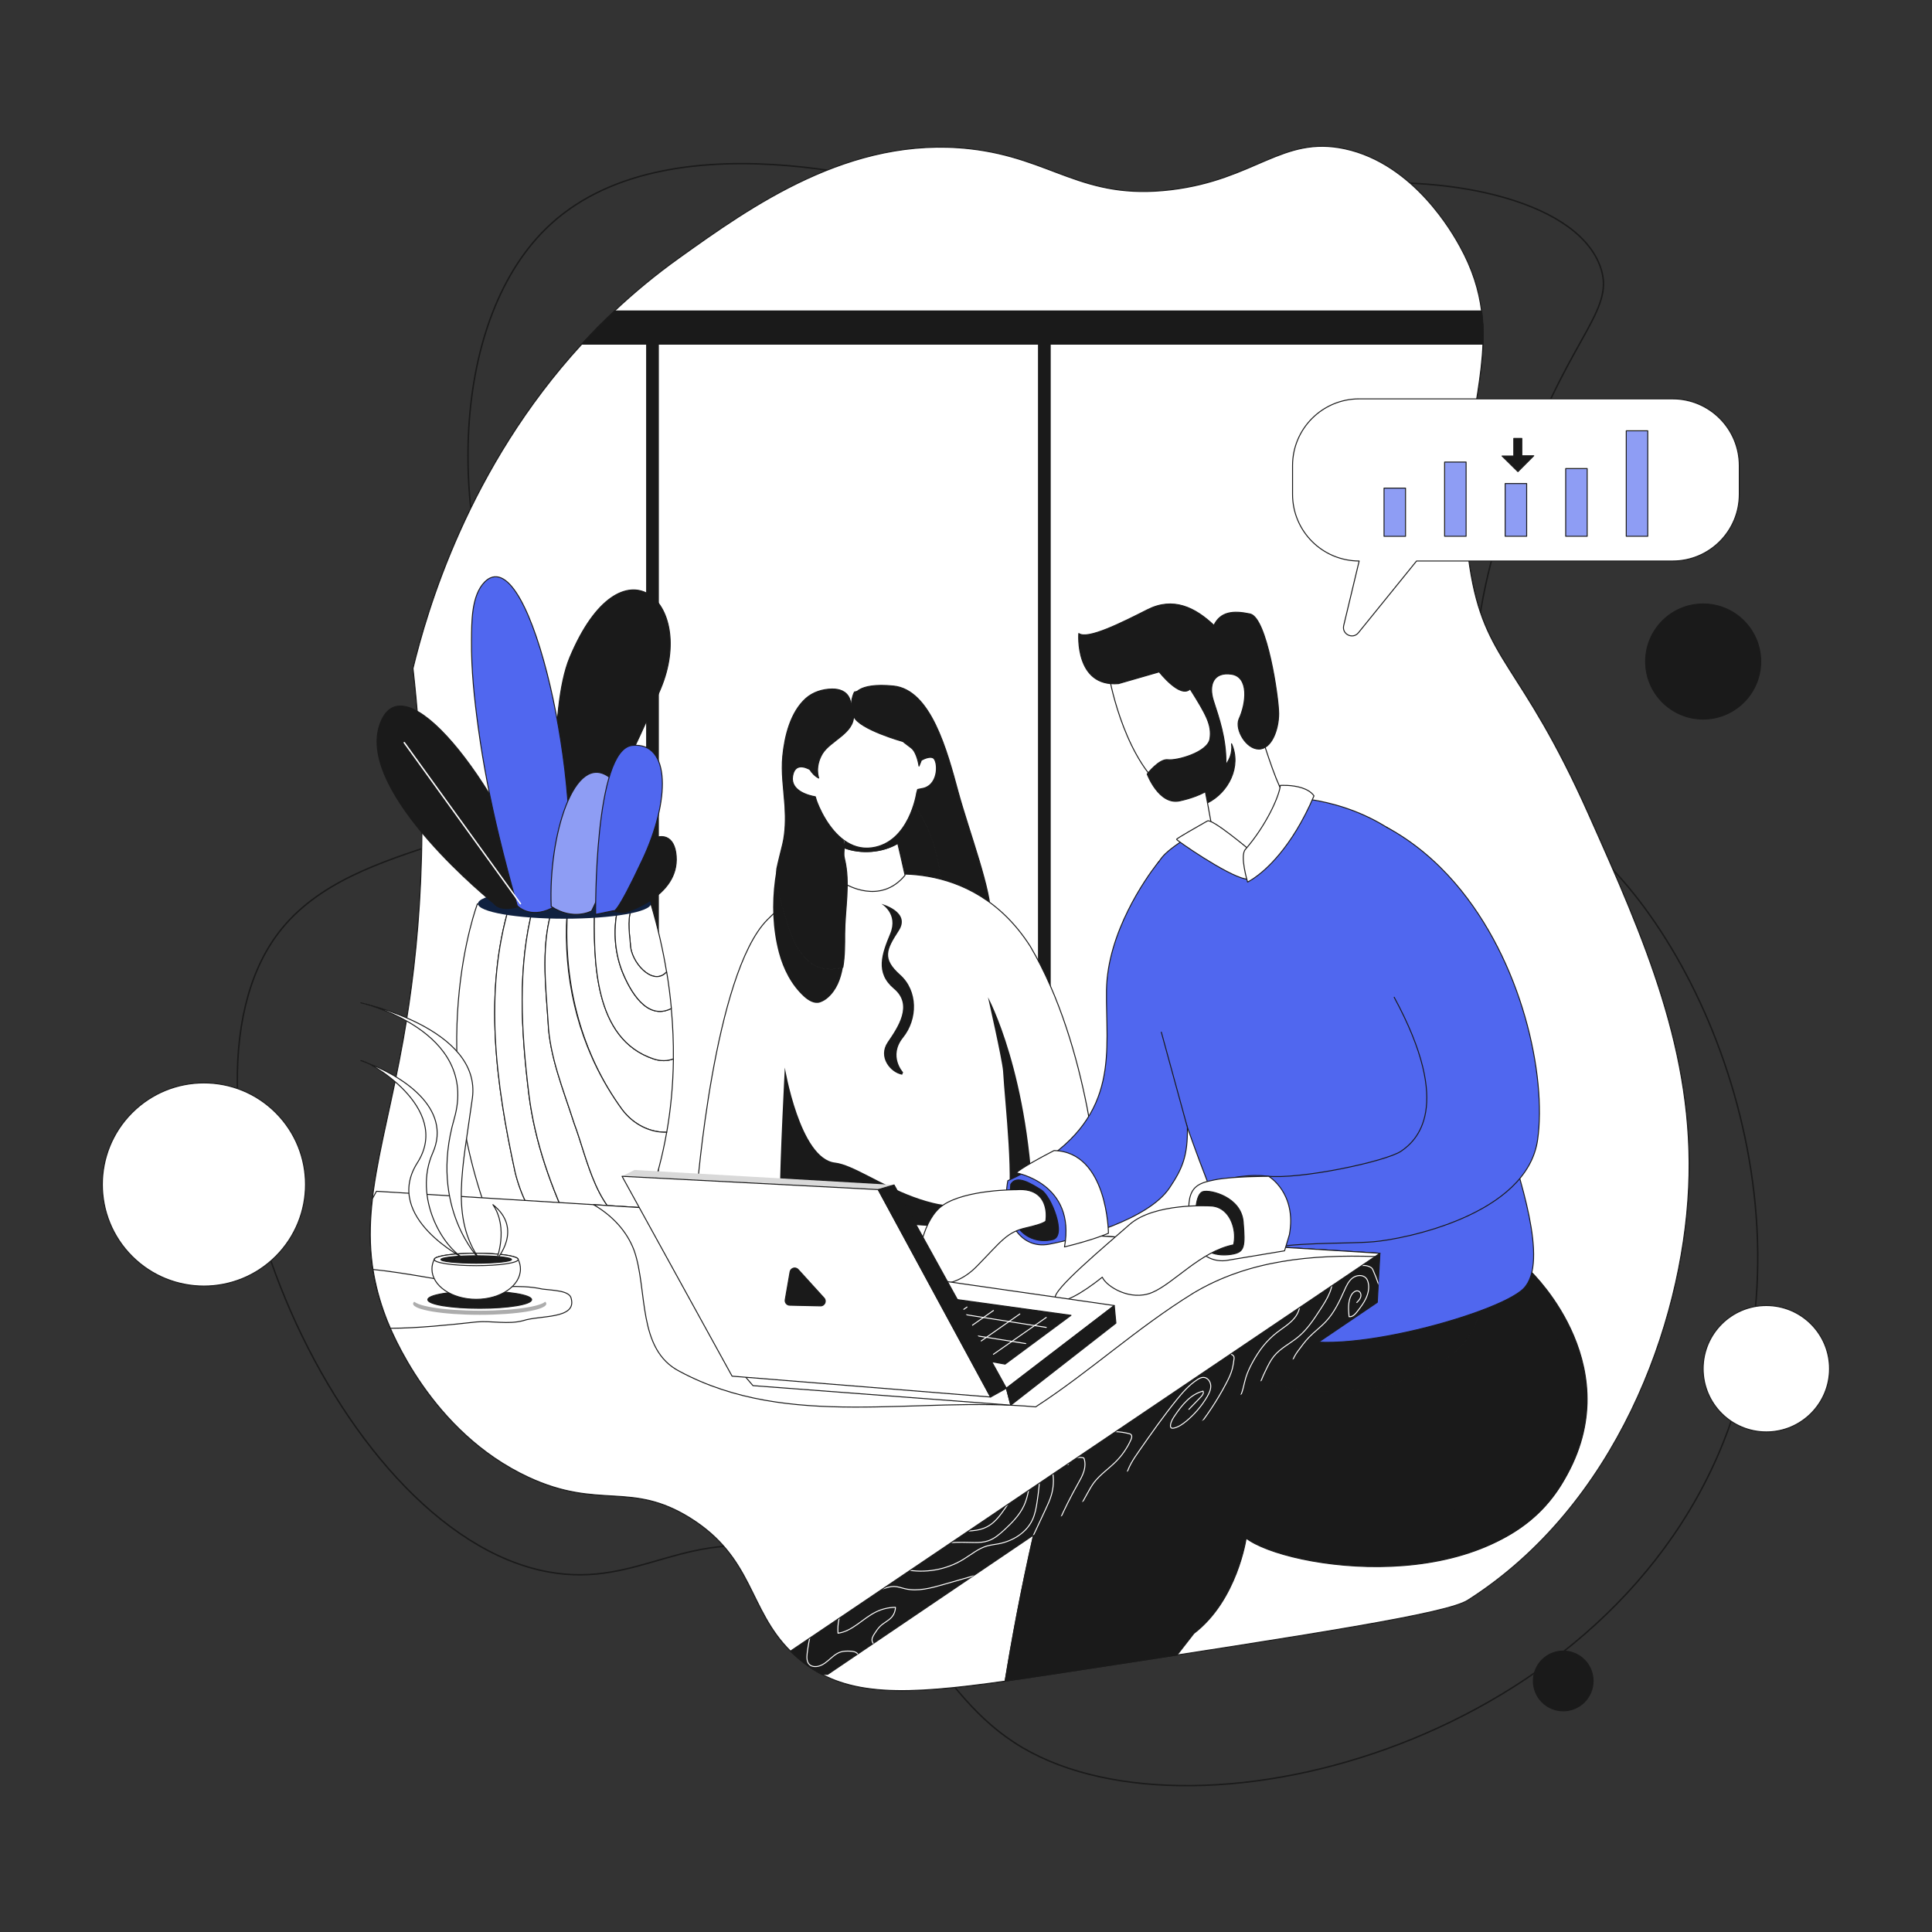 <?xml version="1.0" encoding="utf-8"?>
<!-- Generator: Adobe Illustrator 22.0.0, SVG Export Plug-In . SVG Version: 6.00 Build 0)  -->
<svg version="1.1" id="Layer_1" xmlns="http://www.w3.org/2000/svg" xmlns:xlink="http://www.w3.org/1999/xlink" x="0px" y="0px"
	 viewBox="0 0 4000 4000" style="enable-background:new 0 0 4000 4000;" xml:space="preserve">
<rect x="0" y="0" width="4000" height="4000" fill="#333333" stroke="none"/>
<style type="text/css">
	.st0{fill:#FFFFFF;stroke:#1A1A1A;stroke-width:2;stroke-linecap:round;stroke-linejoin:round;stroke-miterlimit:10;}
	.st1{fill:none;stroke:#1A1A1A;stroke-width:3;stroke-linecap:round;stroke-linejoin:round;stroke-miterlimit:10;}
	.st2{fill:#1A1A1A;stroke:#1A1A1A;stroke-width:2;stroke-linecap:round;stroke-linejoin:round;stroke-miterlimit:10;}
	.st3{fill:#1A1A1A;}
	.st4{fill:#102140;}
	.st5{fill:#5067EF;stroke:#1A1A1A;stroke-width:2;stroke-linecap:round;stroke-linejoin:round;stroke-miterlimit:10;}
	.st6{fill:#8E9DF4;stroke:#1A1A1A;stroke-width:2;stroke-linecap:round;stroke-linejoin:round;stroke-miterlimit:10;}
	.st7{fill:#14B7DD;stroke:#1A1A1A;stroke-width:2;stroke-linecap:round;stroke-linejoin:round;stroke-miterlimit:10;}
	.st8{clip-path:url(#SVGID_1_);}
	.st9{fill:none;stroke:#FFFFFF;stroke-width:2;stroke-linecap:round;stroke-linejoin:round;stroke-miterlimit:10;}
	.st10{fill:#EB485C;}
	.st11{fill:#D9D9D9;}
	.st12{fill:#ADADAD;}
	.st13{fill:#FFFFFF;}
	.st14{fill:none;stroke:#FFFFFF;stroke-width:3;stroke-linecap:round;stroke-linejoin:round;stroke-miterlimit:10;}
</style>
<g>
	<path class="st0" d="M3043.1,1173.6c-30.9-199.2,22.7-331.6,27.3-461c0.5-14.2,0.5-28.3-0.4-42.5H1245.4
		c-14.1,14-27.7,28.2-40.8,42.5c-235.4,256.7-320.5,552.1-349.4,671.3c37.2,328.6,11.9,587.7-20.2,768.4
		c-43.9,247.3-107.6,387.4-36.4,574.3c5.2,13.6,25.9,65.9,66.6,127.4h2541.6c54.9-133.7,83.5-272.2,89.2-394.3
		c13.1-279.6-91.7-515.1-206.2-772.4C3147.2,1366.8,3074,1372.8,3043.1,1173.6z"/>
	<path class="st1" d="M576.2,1931.9c-256.7,338.6,109.3,1238.9,558.1,1322.4c194,36.1,291.1-101.3,515.6-36.4
		c251.8,72.8,275,287.5,467.1,400.4c368.1,216.4,1228.4-16.5,1462-661.2c185.9-513-94.6-1094.8-351.8-1249.6
		c-22.3-13.4-64.6-35.8-103.1-84.9c-151.4-193.1-15.1-544.9,36.4-679.4C3258.8,686,3347,638.5,3312,548.8
		c-54.7-140.4-334.9-189.4-539.9-163.8c-227.6,28.4-286,139.3-497.4,127.4c-134.2-7.5-174.7-55.8-315.4-103.1
		c-38.9-13.1-560.1-181.8-818.9,54.6c-212.2,193.7-214.1,628.6-78.9,897.8c48.4,96.4,97.9,138.7,84.9,212.3
		C1112.8,1765.3,736.7,1720.1,576.2,1931.9z"/>
	<path class="st0" d="M3496,2459.7c-13.3,284.5-150.6,658-457,853.3c-43.7,27.8-308.8,68.8-837.1,149.6
		c-284.3,43.5-428.7,63.5-537.9-20.2c-118.1-90.6-91.4-209.5-234.6-299.3c-123.9-77.6-188.4-16.4-335.7-84.9
		c-201.2-93.6-284-302.2-295.2-331.6c-71.1-186.9-7.5-326.9,36.4-574.3c32.1-180.7,57.4-439.8,20.2-768.4
		c28.9-119.2,113.9-414.6,349.4-671.3c21.3-23.3,43.9-46.3,67.8-68.8c40.4-38,84.6-74.7,132.8-109.2
		c150.3-107.5,355.1-254.1,602.6-226.5c171.2,19.1,231.9,107,416.5,84.9c174.7-20.9,230.7-112.7,359.9-84.9
		c144,30.9,224.8,177.2,238.6,202.2c25.9,46.9,39.2,90.6,44.7,133.5c3,23.1,3.7,45.9,2.8,68.8c-4.7,129.4-58.2,261.9-27.3,461
		c30.9,199.2,104.1,193.2,246.7,513.6C3404.3,1944.6,3509.1,2180.1,3496,2459.7z"/>
	<path class="st2" d="M3070.4,712.6H1204.6c21.3-23.3,43.9-46.3,67.8-68.8h1795.2C3070.6,666.9,3071.3,689.7,3070.4,712.6z"/>
	<rect x="1338.8" y="712.6" class="st2" width="24.3" height="1810.3"/>
	<rect x="2150.1" y="712.6" class="st2" width="24.3" height="1810.3"/>
	<g>
		<path class="st3" d="M1814.9,1609l47.3,229.8c0,0,23,13.8,92.1,34C1945.8,1762.4,1919,1650,1814.9,1609z"/>
		<path class="st2" d="M1983.5,1638.7c-22.7-83.8-56.4-210.8-133.8-218.4c-77.3-7.6-81.1,20.2-81.1,20.2l36.9,123.3l9.3,45.2
			c104.1,41,130.9,153.4,139.4,263.8c25.5,7.5,57.2,15.8,96.5,24.7C2053.8,1846,2006.3,1722.5,1983.5,1638.7z"/>
		<path class="st0" d="M1443,2466.4c0,0,35-450.2,145.6-562.1c110.5-111.9,215.7-89,215.7-89s204.9-49.9,328.9,144.2
			c124,210.3,141.5,506.9,141.5,506.9l-121.3,40.4L1443,2466.4z"/>
		<path class="st3" d="M1869.8,2220.1c0,0-30.9-33.4,0-71.8c30.9-38.4,31.2-97-6.1-130.3c-37.3-33.4-28.4-51.6-2.8-91.1
			c25.6-39.4-36.1-55.6-36.1-55.6s35.4,20.2,18.2,61.7s-32,80.9,7.8,114.2c39.8,33.4,8.1,79.5-13,110.5c-21.1,31,6.2,63.4,30,67.4"
			/>
		<path class="st0" d="M1747.8,1755.3c-2.1,30.1-3.6,70.6,2.7,75c0,0,71.8,44.5,123.3-18.2c-6.5-29.5-11.5-50.8-15.1-66
			C1826.6,1765.2,1782.5,1768.3,1747.8,1755.3z"/>
		<path class="st2" d="M1750.5,1722.6c0,0-1.4,14.4-2.7,32.6c34.7,13,78.8,10,110.9-9.2c-6.5-26.9-9-34.6-9-34.6L1750.5,1722.6z"/>
		<path class="st3" d="M1615.5,2497.4c-0.6-3.9-0.7-11.3-0.8-21.2c-0.1-69.8,10.2-265.9,10.2-265.9s31.1,188.4,103.8,196.7
			c72.8,8.2,225.1,163.9,404.4,50.4c-103.8,119.6-103.8,119.6-103.8,119.6S1626.3,2572.9,1615.5,2497.4z"/>
		<path class="st3" d="M2139.9,2521.7c-6.7-296.6-94.4-457-94.4-457s28.9,126.6,31.2,152.3c3.8,68.7,24.3,235.2,6.9,297.4
			C2066.1,2576.6,2139.9,2521.7,2139.9,2521.7z"/>
		<path class="st2" d="M1748.6,1778.5c-5.5-22.6,2.8-15.1-2.6-37.7c-0.5-2.1-33.7-37.1-35.8-42.8c-12.9-20.8-19.2-39.1-19.2-39.1
			s-6.4-18.5-10.7-44.3c-1.6-9.3-2.8-19.5-3.4-30.2c16.7-23.9,50.7-58.3,65.7-81.2c10.3-15.8,24.4-37,16.4-56.5
			c-6.3-15.5-20.9-20.4-36.4-20.2c-19.4,0.2-39.3,6.4-54,19.4c-32,28.6-44,78.3-48,119.4c-3.3,34.1,2,67.8,4.4,101.8
			c0.1,1.1,0.1,2.1,0.2,3.2c1.5,25.3,1.1,52.6-4.7,77.3c-4.1,17.4-8.8,34.3-12.3,51.6c-1.2,22.8,0.7,45.5,8.3,67
			c14.2,45.4,22.7,96.4,62.4,127.6c15.6,12.5,44.2,16.4,66.2,8.8c4-23.3,3.8-47.9,3.8-69.2C1749.2,1881.2,1760.8,1829,1748.6,1778.5
			z"/>
		<path class="st3" d="M1679,1993.9c-39.7-31.2-48.2-82.3-62.4-127.6c-7.6-21.5-9.5-44.2-8.3-67c-1.5,7.3-2.8,14.7-3.8,22.2
			c-6.6,50.1-4.9,101.9,8.1,150.9c9.1,34.2,25.8,67.1,52,91c9.3,8.4,21.9,16,33.6,11.8c6-2.1,11.5-5.5,16.3-9.8
			c17.9-15.9,26.5-38.6,30.6-62.6C1723.2,2010.2,1694.7,2006.4,1679,1993.9z"/>
	</g>
	<g>
		<path class="st2" d="M1367.7,1425.9c-75.8,180.4-161.8,330.3-161.8,330.3l-51.7-24.2c0,0-19.9-261.7,25.4-370.4
			C1286.8,1104.9,1443.5,1245.5,1367.7,1425.9z"/>
		<path class="st0" d="M1054.5,1875.7c-64.9-1-66-4.5-66-4.5s-117.6,309.1,36.4,681.4h106.2c-31.5-35.1-52.6-77.9-64.3-124.8
			C1026.4,2242.3,1001.4,2054.3,1054.5,1875.7z"/>
		<path class="st0" d="M1104.3,1876c-19.8,0.1-36.2,0-49.8-0.3c-53.1,178.5-28.1,366.6,12.2,552.1c11.7,46.9,32.9,89.7,64.3,124.8
			h54.9c-44.4-92.4-78.5-187.3-90.9-286.5C1079.2,2136.4,1070.8,2001.7,1104.3,1876z"/>
		<path class="st0" d="M1188.7,2325.7c-22.7-70.9-51.1-139-53.9-209.9c-5.3-78.9-15.4-162.8,10.4-240.2c-15,0.2-28.6,0.3-40.9,0.3
			c-33.5,125.8-25.1,260.5-9.2,390.2c12.4,99.2,46.5,194.1,90.9,286.5h127.1c0,0,2.4-4.2,6.5-12.4
			C1236.8,2521.9,1216,2397.7,1188.7,2325.7z"/>
		<path class="st0" d="M1394.2,2192.3c-0.6,56.5-6,107.4-13.8,151.8c-32.1,0.9-61.2-13.5-82-34.7c-3.7-3.8-7.2-7.9-10.4-12.1
			c-5-6.8-9.8-13.8-14.4-20.7c-79.3-119.9-108.3-261.4-98.1-400c0.1-0.5,0.1-0.9,0.1-1.4c16.9-0.3,35.3-0.7,55.4-1.1
			c-2.6,115.8-1.5,277,122.2,318.3C1368.1,2197.4,1382,2196.8,1394.2,2192.3z"/>
		<path class="st0" d="M1380.3,2344.2c-17.7,101.4-47.7,169.7-60.8,196.1c-82.7-18.4-103.5-142.6-130.8-214.6
			c-22.7-70.9-51.1-139-53.9-209.9c-5.3-78.9-15.4-162.8,10.4-240.2c9.4-0.1,19.3-0.2,29.9-0.4h0.6c0,0.5-0.1,0.9-0.1,1.4
			c-1,12.6-2.7,27.9-2.9,40.1c-2.8,126.2,28.5,250.9,101,359.9c4.7,7,9.4,13.9,14.4,20.7c3.2,4.2,6.6,8.3,10.4,12.1
			C1319.1,2330.7,1348.3,2345,1380.3,2344.2z"/>
		<path class="st0" d="M1288,2010.9c-16.3-42-19.2-91.7-7.1-138c-17.7,0.5-34.3,0.9-49.9,1.2c-2.6,115.8-1.5,277,122.2,318.3
			c14.9,5,28.8,4.4,40.9-0.1c0.4-32.9-0.9-67.8-4.3-104.4C1339.2,2113.8,1304.4,2051.8,1288,2010.9z"/>
		<path class="st0" d="M1305,1954.1c0,36.9,45.4,87.9,73.7,59.6c0.5-0.4,0.9-0.9,1.4-1.4c-7.4-44.9-18-92.1-32.6-141.4
			c-12.6,0.4-24.7,0.8-36.4,1.1C1297.7,1898.1,1302.5,1926.1,1305,1954.1z"/>
		<path class="st0" d="M1378.8,2013.7c-28.4,28.4-73.7-22.7-73.7-59.6c-2.5-28-7.3-56.1,6.1-82.1c-10.4,0.3-20.5,0.6-30.2,0.8
			c-12.1,46.3-9.3,96,7.1,138c16.4,41,51.2,103,101.9,77.1c-2.2-24.4-5.4-49.7-9.7-75.6C1379.7,2012.8,1379.2,2013.3,1378.8,2013.7z
			"/>
		<ellipse class="st4" cx="1168.6" cy="1871" rx="179" ry="31.1"/>
		<path class="st2" d="M1023.2,1871c0,0-284.4-227.8-237.3-369.4c47.2-141.5,246.7,121.3,330.3,353.8
			C1069.1,1888.1,1033.1,1884.9,1023.2,1871z"/>
		<path class="st5" d="M1032.7,1729.7c-17.5-72.9-32-146.2-42.3-221.7c-8.3-60.7-14.9-122.1-14.2-183.4
			c0.4-36.1-0.5-91.9,27.4-119.8c3.4-3.4,7.1-6.3,11.5-8.3c95.7-43.1,200.9,490.6,151,667.9c-47.5,39.2-82.7,23.5-95.2,10.7
			C1057.2,1826.5,1044.3,1778.2,1032.7,1729.7z"/>
		<path class="st6" d="M1224.8,1886.1c0,0,111.2-219.7,37.7-276.3c-73.5-56.6-127.4,121.3-121.3,266.9
			C1187,1907,1224.8,1886.1,1224.8,1886.1z"/>
		<path class="st2" d="M1292.8,1889.4c0,0,113.9-31.7,107.2-117.3c-6.7-85.6-110.5-27.6-138.2,112.6
			C1277.3,1888.8,1292.8,1889.4,1292.8,1889.4z"/>
		<path class="st5" d="M1309.4,1543.3c79.9-7.1,77.6,115.3,21.2,235.6c-56.4,120.3-60,106.5-60,106.5l-37.4,7.8
			C1233.2,1893.1,1229.5,1550.3,1309.4,1543.3z"/>
	</g>
	<g>
		<g>
			<path class="st0" d="M1965.3,2942.4l-301.4,499.9c0,0,0.1,0.1,0.1,0.1c92.5,71,210.3,67.4,416.9,38.2
				c25.4-155.1,79.5-441,161.6-653.7C2091.4,2889.7,1965.3,2942.4,1965.3,2942.4z"/>
			<path class="st2" d="M2637.8,2864.7c70.9,25.5,147.5,17,224.1,5.7c39.7-5.7,70.9-28.4,110.6-45.4
				c79.8-36.1,108.2-121.2,97.9-204.5c-116.2,0-308.9,0-319.5,0c-9,0-285.9,114.2-508.4,206.5c-10.8,27.9-21,57-30.8,87
				c36.3-35.1,80.6-58.7,133.9-60.6C2439.2,2853.3,2549.8,2830.6,2637.8,2864.7z"/>
			<path class="st2" d="M3271.6,2815.5c-28.3-115.3-114.2-195.1-114.2-195.1s-36.2,0-86.9,0c10.3,83.3-18.1,168.5-97.9,204.5
				c-39.7,17-70.9,39.7-110.6,45.4c-76.6,11.3-153.2,19.9-224.1-5.7c-87.9-34-198.6-11.3-292.2-11.3c-53.3,1.9-97.6,25.5-133.9,60.6
				c-64.9,198.4-108.7,431.9-130.8,566.7c37.3-5.3,77.5-11.4,121-18c85.1-13,163.4-25,235-36.1l34.9-44.8
				c89.9-68.8,108.2-197.2,108.2-197.2s89,45.5,253.9,48.5C3280.9,3254.3,3299.9,2930.8,3271.6,2815.5z"/>
			<path class="st2" d="M2580,3184.6c29.7-59.3,36.8-78.9,21.3-146.6c0,0,347.7,200.2,552,21.2c204.2-179,0-412.5,0-412.5l18.1-11.8
				c0,0,211.1,201.7,60.1,439.9S2662.9,3248.3,2580,3184.6z"/>
		</g>
		<path class="st7" d="M2446.6,2299.9c-14-41.3-26.4-80.5-36.3-115.3"/>
		<path class="st5" d="M3022.9,1901.6c-22.9-60.7-55.3-106.7-91.2-141.4c-109.8-106.4-251.9-108-251.9-108
			c-52.4-6.4-214.3,66.1-266.2,114.6c-5.1,4.7-9.7,10.3-13.9,16.6c0,0-0.1,0.1-0.1,0.1c-38.7,58.2-40.4,180.9-7.6,330.5
			c4.4,20.2,10.6,44.2,18.3,70.7l36.3,115.3c3.8,11.4,7.8,22.9,11.9,34.5c7.8,22.3,16,45,24.5,67.7c12.3,33,25.2,66.1,38.2,98.1
			c148.4,4.1,299.5,11.1,434.3-78c70.9-48.2,102.1-119.1,116.3-198.6c6.1-31.2,11.5-61.7,16.6-92
			C3077.5,2071.1,3058.7,1996.8,3022.9,1901.6z"/>
		<path class="st5" d="M3117.9,2342.4c-14.9-53.4-12.3-114.4-29.6-210.7c-5,30.2-10.5,60.8-16.6,92
			c-14.2,79.4-45.4,150.3-116.3,198.6c-134.8,89.1-285.9,82.1-434.3,78c50,122.5,102.7,229.4,137.8,258.8
			c74.8,62.7,440.8-36.4,495.4-91C3208.9,2613.3,3142.2,2429.3,3117.9,2342.4z"/>
		<g>
			<path class="st2" d="M2857,2594.8l-1220.5,823.6c8.2,8.2,17.3,16.2,27.5,24c12.2,9.4,24.8,17.4,38,24.3h11.5l1138.1-770.4
				L2857,2594.8z"/>
			<g>
				<defs>
					<path id="SVGID_3_" d="M2857,2594.8l-1220.5,823.6c8.2,8.2,17.3,16.2,27.5,24c12.2,9.4,24.8,17.4,38,24.3h11.5l1138.1-770.4
						L2857,2594.8z"/>
				</defs>
				<clipPath id="SVGID_1_">
					<use xlink:href="#SVGID_3_"  style="overflow:visible;"/>
				</clipPath>
				<g class="st8">
					<path class="st9" d="M2211.1,3032.4c5.7-11.7,20.6-17.9,32.9-13.8c3.5,9,2.7,19.1-0.2,28.3s-7.8,17.5-12.5,25.9
						c-14.1,25.1-27.1,50.9-38.8,77.3"/>
					<path class="st9" d="M2238.8,3114.5c4.2-7.7,8.5-15.3,12.7-23c4.2-7.5,8.3-15.1,13.5-22c12.7-16.8,30.7-28.7,45.6-43.7
						c12.9-13,23.4-28.3,30.9-45.1c1.6-3.5,2.8-8.1,0-10.7c-1.1-1.1-2.7-1.5-4.3-1.9c-36.2-9.2-76.1-3-107.8,16.9"/>
					<path class="st9" d="M2330.7,3060.5c3.2-21.1,15.8-39.4,28-56.9c24.8-35.6,49.7-71.1,77-104.9c12.7-15.7,26.1-31.2,43.1-42.2
						c4-2.6,8.4-5,13.2-4.8c8.3,0.4,14.4,8.9,14.7,17.2c0.4,8.3-3.5,16.1-7.7,23.3c-11.3,19.1-26,36.2-43.1,50.3
						c-7.6,6.2-15.9,12-25.5,14.2c-1.9,0.4-4,0.6-5.5-0.5c-1.6-1.3-1.8-3.7-1.5-5.7c0.9-7.5,5.1-14.2,9.4-20.4
						c14.7-21.6,32.6-43.7,57.9-49.9c2.2,4-1.2,8.7-4.4,12c-8.3,8.6-16.6,17.1-24.9,25.7"/>
					<path class="st9" d="M2473.4,2963c24.7-30.4,46.5-63.3,64.8-98c5.4-10.2,10.6-20.7,13.4-31.9c1.6-6.4,2.5-12.9,3.3-19.4
						c0.2-1.5,0.4-3.1-0.1-4.6c-0.9-2.8-3.8-4.5-6.5-5.5c-11.9-4.5-25.8-3.5-36.9,2.8"/>
					<path class="st9" d="M2544.7,2918.4c8.1-6.8,16-14.2,21.2-23.4c7.5-13.1,9.1-28.6,13.5-43c3.4-11,8.4-21.4,13.9-31.5
						c6.6-12,13.9-23.7,22.5-34.3c8.3-10.3,17.9-19.6,28.3-27.7c12.3-9.5,26-17.5,35.9-29.5c9.9-11.9,15.2-29.5,7.7-43.1"/>
					<path class="st9" d="M2605.7,2880.8c1.3-15.5,8.2-30,15-44c4.9-10.2,9.9-20.5,17.1-29.3c13.6-16.6,33.9-26.1,50.4-39.9
						c18.6-15.5,32.1-36.2,45.3-56.5c7.4-11.4,14.8-22.9,19.8-35.5s7.3-26.7,4-39.9"/>
					<path class="st9" d="M2676.7,2832.9c-5-12.4,3.3-25.8,11.2-36.6c7-9.5,14-19,22.1-27.5c11.1-11.5,24.2-21,35.1-32.7
						c17.1-18.3,28-41.3,38.2-64.2c4.2-9.5,8.6-19.4,16.8-25.8c8.2-6.4,21.4-7.6,28.2,0.2c2.4,2.7,3.7,6.2,4.5,9.7
						c2.4,10.6,0,21.7-4.5,31.6c-4.5,9.8-11.1,18.5-17.7,27.1c-4.4,5.8-10.2,12.2-17.5,11.4c-1.4-15.2-2.6-31.5,4.7-44.8
						c3.1-5.6,9.7-10.9,15.4-7.9c4.1,2.1,5.3,7.7,3.9,12.1c-1.4,4.4-4.7,7.9-8,11.2"/>
					<path class="st9" d="M2820,2620.1c5.3-0.5,10.7,0.3,15.6,2.5c1.9,0.9,3.8,2,5.1,3.6c1,1.2,1.6,2.6,2.2,4
						c4.1,9.2,7.8,18.7,11,28.2c1.6,4.8,3.1,9.7,6.2,13.8"/>
					<path class="st9" d="M1689.5,3346.7c-9.2,24.8-15.4,50.7-18.4,76.9c-0.9,8-1.1,17.2,4.8,22.7c2.7,2.5,6.4,3.8,10.1,4.1
						c10.5,1,20.3-5.3,28.4-12.2c8.1-6.8,15.8-14.7,25.9-17.9c6.2-2,12.8-2,19.3-1.8c6,0.2,12.7,1.1,16.2,5.9c2,2.6,2.6,6,3.1,9.3
						c1,5.7,2,11.3,2.9,17c1,5.7,1.4,12.9-3.6,15.9"/>
					<path class="st9" d="M1746.7,3326c-9.1,16.8-13.2,36.3-11.7,55.4c30-4.1,51.3-30.7,78.5-44c12.5-6.2,26.4-9.5,40.4-9.6
						c0,7.1-2.6,14.2-7.2,19.7c-6.6,7.9-16.6,12-24,19.1c-4.7,4.4-8.3,9.9-11.8,15.3c-3.1,4.7-6.3,10-5.3,15.5
						c1.1,5.9,6.9,10,12.8,10.9c5.9,0.9,11.9-0.9,17.5-3c9.5-3.6,18.6-8.3,27-14"/>
					<path class="st9" d="M1809.6,3293.5c14.1-0.4,27.2-9.1,41.3-8.9c7.9,0.1,15.5,3,23.2,4.8c26.4,6,53.7-1.5,79.7-9
						c28.3-8.1,56.6-16.2,84.9-24.4c16.2-4.6,34.6-11.3,40.1-27.2"/>
					<path class="st9" d="M2170,3039.7c4.7-2.3,8.7,4.3,9.6,9.5c2.5,15.4,1.5,31.4-2.9,46.3c-3,10.2-7.5,19.9-12,29.5
						c-10.9,23.3-21.8,46.6-32.7,69.9c-7.9,17-16,34.1-27.1,49.1"/>
					<path class="st9" d="M1874.3,3249.6c40.8,8.3,84.7,0.6,120.2-21.1c16.1-9.8,30.9-22.5,48.9-27.7c7.8-2.2,15.9-3,23.9-4.5
						c29.1-5.5,57.3-22.5,70-49.2c5.7-12,8.1-25.2,10-38.3c1.6-10.4,2.9-20.9,4-31.4c0.7-7,0.8-15.3-5-19.4"/>
					<path class="st9" d="M2132.6,3069.3c-2.9,16.6-5.8,33.4-12.9,48.6c-9.1,19.2-24.3,34.7-39.9,49.1c-10.3,9.5-21.2,19-34.5,23.3
						c-9.1,3-18.7,3.4-28.3,3.3c-31.2-0.2-65.7-4.1-90.5,14.8"/>
					<path class="st9" d="M1975.5,3168.8c24.4,1.7,50.6,2.9,71.5-9.7c14.2-8.5,24.2-22.5,33.8-36c7.8-11,15.9-23.3,14.2-36.6
						c-1.6-12.4-11.3-22-20.4-30.5"/>
				</g>
			</g>
			<path class="st0" d="M779.4,2466.4c0,0-2.9,5.4-8.2,15.1c-9.6,81.9-5.6,158.5,27.4,245.2c11.2,29.4,94,238,295.2,331.6
				c147.3,68.5,211.8,7.3,335.7,84.9c130.8,82,119.8,188.4,207.1,275.2L2857,2594.8L779.4,2466.4z"/>
			<path class="st0" d="M1083.4,2734.2c34-11.3,110.6-2.8,99.3-45.4c-2.8-17-36.9-17-59.6-19.9c-51.1-11.3-96.4,0-147.5-8.5
				c-68.9-11.2-136-25.1-203.3-32.1c5,31.8,13.4,64.2,26.3,98.2c1.6,4.3,4.8,12.5,9.7,23.6c59.5-0.4,119.1-6.8,178.6-13.2
				C1018.1,2734.2,1052.2,2742.7,1083.4,2734.2z"/>
			<path class="st0" d="M1313.1,2589.5c28.4,82.3,5.7,204.2,93.6,249.6c226.9,122,490.7,51.1,737.5,73.7
				c113.5-73.7,207.1-161.7,326.2-235.4c114.8-68.9,246.4-80.1,376.6-75.9l10-6.7l-1628.1-100.6
				C1267.2,2516.4,1297.9,2548.5,1313.1,2589.5z"/>
			<path class="st10" d="M2406.5,2220.1c-1.9-8-3.6-13.9-4.7-21.2c0.1,0.7,0.3,1.4,0.5,2.1
				C2403.8,2207.3,2405.2,2213.7,2406.5,2220.1z"/>
			<path class="st10" d="M2415.3,2272.5c-1.3-9-2.8-18.8-4.4-29.6C2412.7,2252.8,2414.2,2262.7,2415.3,2272.5z"/>
			<path class="st5" d="M2399.6,1783.4c-0.4,0.5-2.2,2.7-5.2,6.6c-21.5,28-101.8,140.3-103.5,260.2c-1.8,125,29.3,255-141.6,360.9
				c1.9,1.3,3.8,2.6,5.7,4c-1.9-1.4-3.8-2.7-5.7-4c-18.4,11.5-39.2,22.6-62.7,33.4c-14.2,74.8,22.2,143.6,85.9,131.4
				c63.7-12.1,205.2-51.6,248.7-116.3c27.4-40.8,37.9-66.7,37.2-125.3l-54-197.3 M2175.4,2432.8c-0.1-0.1-0.2-0.2-0.3-0.3
				C2175.2,2432.6,2175.3,2432.7,2175.4,2432.8z M2160.4,2419.2C2160.4,2419.2,2160.4,2419.2,2160.4,2419.2
				C2160.4,2419.2,2160.4,2419.2,2160.4,2419.2C2160.4,2419.2,2160.4,2419.2,2160.4,2419.2z M2170.7,2428.3
				c-0.3-0.3-0.5-0.5-0.8-0.8C2170.1,2427.8,2170.4,2428,2170.7,2428.3z M2165.7,2423.7c-0.3-0.3-0.6-0.5-0.9-0.8
				C2165.1,2423.2,2165.4,2423.4,2165.7,2423.7z M2204.4,2462.7c0.2,0.2,0.4,0.4,0.6,0.6C2204.8,2463.1,2204.6,2462.9,2204.4,2462.7
				z M2209.5,2467.6c0.5,0.5,1,0.9,1.5,1.4C2210.5,2468.5,2210,2468.1,2209.5,2467.6z M2214.8,2472.4c0.6,0.6,1.3,1.1,1.9,1.7
				C2216.1,2473.5,2215.4,2472.9,2214.8,2472.4z M2220.3,2477c0.7,0.6,1.4,1.1,2.1,1.7C2221.7,2478.1,2221,2477.5,2220.3,2477z
				 M2226.1,2481.3c0.7,0.5,1.5,1.1,2.2,1.6C2227.5,2482.4,2226.8,2481.9,2226.1,2481.3z M2232.4,2485.5c0.7,0.4,1.3,0.8,2,1.2
				C2233.7,2486.4,2233,2486,2232.4,2485.5z"/>
			<path class="st2" d="M2092.7,2452.2c0,0-5.6,48.8,9.4,79.5s47.9,42.1,77.5,34.7c29.7-7.4-3.4-90.3-23.9-102.8
				S2104.5,2431,2092.7,2452.2z"/>
			<path class="st0" d="M2104.1,2428.3c0,0,124.1,21.9,99.8,153.3c61.3-14.8,91-28.3,91-28.3s-1.3-168.5-112.6-171.2
				C2109.6,2419.9,2104.1,2428.3,2104.1,2428.3z"/>
			<path class="st0" d="M2164.6,2501.9c-4-19.4-17.8-42.1-60.6-38.7c0,0-104-0.8-152,32.2c-40.6,27.9-53.2,106-51.3,138
				c0.4,5.8,1.2,10.1,2.4,12.3c8.1,14.2,67.3,29,118.9-23.6c51.6-52.6,61.9-70.8,102.3-80c40.4-9.2,40.9-14.3,40.9-14.3
				S2167.5,2515.7,2164.6,2501.9z"/>
		</g>
		<path class="st2" d="M2549.8,1540c5,39.9-29.4,62.2-57.1,84.4c2,10.5,4.7,24.1,7.3,38C2543.8,1640.6,2570.6,1586.7,2549.8,1540z"
			/>
		<path class="st0" d="M2665.6,1651.6c-21.1,0.9-92.3-254.6-97.1-287.9c-3.4-23.5-210.3-13.5-242.6-1.3c-32.4,12.1-30,35.7-30,35.7
			s26.3,157.7,109.2,232.5c42.5,30.3,83.9-25.2,83.9-25.2s1.5,7.6,3.7,18.9c27.7-22.1,62.1-44.5,57.1-84.4
			c20.8,46.7-6,100.5-49.8,122.4c5.3,28.3,10.6,57.6,10.6,63.2c0,11.5,62.7,48.5,72.1,47.9
			C2592.2,1772.8,2688.3,1650.6,2665.6,1651.6z"/>
		<path class="st0" d="M2587.6,1760.1c0,0-79.4-67.1-88-60.2c0,0-1.4,0.8-3.6,2c-13.4,7.6-60.1,34.1-60.1,35.9
			c0,1.8,102.9,73.6,141.6,81.7c4.2,0.9,7.6,1,10.1,0.2C2602.3,1777.7,2587.6,1760.1,2587.6,1760.1z"/>
		<path class="st0" d="M2695.8,1631.3c-21-6.9-45-5.2-45-5.2c-2,22.2-29.3,82.9-72.3,132.4c-12.1,13.1,4.5,67.7,4.5,67.7
			s4.4-2.1,11.9-7.1c23.8-16,79.1-62.5,125.6-171.4C2714.9,1639.7,2705.7,1634.6,2695.8,1631.3z"/>
		<path class="st2" d="M2233.5,1311.6c0,0-8.8,111.2,82.2,103.8c84.3-24.3,84.3-24.3,84.3-24.3s43.8,56,64,35.4
			c33.7,53.6,45.2,74.5,41.1,102.8c-4,28.3-68.8,46.1-86.9,43.6c-18.2-2.5-43.1,29.7-43.1,29.7s24.3,64.9,67.4,55.5
			c43.1-9.4,95.7-31.7,95.7-80.9s-14.2-90.3-25.6-125.4c-11.5-35,0.7-61.3,37.1-55.9c36.4,5.4,31,59.3,15.5,93
			c-8.8,21.6,14.8,62,41.1,62c26.3,0,41.1-40.4,41.1-73.5c0-33-24.3-198.8-59.3-206.3c-35-7.4-61.3-4.7-74.8,23.6
			c-39.1-37.1-84.3-59.3-137.5-32.4C2322.4,1289.3,2251.7,1325,2233.5,1311.6z"/>
		<path class="st5" d="M2886.5,2064.7c124.1,229,45,297.7,14.5,318.6c-30.8,21.2-210.8,59.7-279.6,51.6
			c-68.7-8.1-144.6,27.3-144.6,27.3s-11.1,45.5-0.5,99.1c1.3,6.4,3.1,11.9,5.5,16.7c17.3,35,62.9,27.6,123.4,11.1
			c68.8-18.7,176.9-13.1,238.6-18.2c61.7-5.1,317.6-54.7,339.7-211.3c18.6-131.8-31.4-369.2-170.8-531
			c-39.9-46.3-87.2-86.5-142.2-116.1"/>
		<path class="st0" d="M2626.6,2435.4c0,0,58.5,34.4,43,120.6c-10.1,33.7-10.1,33.7-10.1,33.7l-117.3,19.5c0,0-64,15.5-77.5-68.8
			s13.5-90,49.9-97.6C2551,2435.4,2626.6,2435.4,2626.6,2435.4z"/>
		<path class="st2" d="M2490.7,2467.1c15.4-4.4,78.9,11.1,83.2,62.7c4.4,51.6,2,61.7-20.2,66.4s-67,4.4-74.5-38.8
			C2471.8,2514.3,2475.3,2471.5,2490.7,2467.1z"/>
		<path class="st0" d="M2555.8,2555.8c-1.7-28.3-18.4-59.5-51.9-59.1c0,0-113.9-6.7-165.1,38.4c-51.2,45.2-162.4,137.5-153.7,153
			c0.7,1.3,1.7,2.3,2.9,3.1c12.8,8.6,50.9-12.4,94.2-46.9c8.1,18.9,58,50.6,103.1,31.7c45.2-18.9,100.2-85.2,168.7-98.7
			C2555.6,2570.8,2556.2,2563.4,2555.8,2555.8z"/>
	</g>
	<g>
		<polygon class="st11" points="1851.1,2453.3 1313.5,2422.3 1287.9,2435.4 1818.2,2462.9 		"/>
		<polygon class="st0" points="1888.5,2643 2307,2703 2083.6,2874.2 1821.1,2779 		"/>
		<polygon class="st2" points="1920.2,2682.1 2217.4,2723.2 2080.9,2824.3 1873.9,2787.2 		"/>
		<line class="st9" x1="1929.9" y1="2710.9" x2="2166.2" y2="2748.3"/>
		<line class="st9" x1="1887.3" y1="2744.3" x2="2123.6" y2="2781.7"/>
		<line class="st9" x1="2166.2" y1="2727.6" x2="2056.8" y2="2803.9"/>
		<line class="st9" x1="2111.5" y1="2720.4" x2="2002.1" y2="2796.8"/>
		<line class="st9" x1="2056.8" y1="2713.3" x2="1947.5" y2="2789.6"/>
		<line class="st9" x1="2002.1" y1="2706.1" x2="1892.8" y2="2782.4"/>
		<polygon class="st0" points="2092.7,2909.2 1558.9,2868.8 1535.3,2841.2 2083.6,2874.2 		"/>
		<polygon class="st0" points="1287.9,2435.4 1818.2,2462.9 2050.9,2892.4 1515.7,2849.2 		"/>
		<path class="st2" d="M1625.7,2690.9l10-57.6c1.4-8,11.3-10.9,16.8-4.9l53.6,59c5.8,6.3,1.1,16.5-7.4,16.3l-63.6-1.4
			C1629.1,2702.2,1624.6,2696.8,1625.7,2690.9z"/>
		<polygon class="st2" points="1851.1,2453.3 2083.6,2874.2 2050.9,2892.4 1818.2,2462.9 		"/>
		<polygon class="st2" points="2310.4,2739.4 2307,2703 2083.6,2874.2 2092.7,2909.2 		"/>
	</g>
	<path class="st0" d="M1931.4,1568.9c-6.6-2.8-16.6,1.2-23.2,4.7c0.6-53.8-19.1-119.7-118.9-118.9c-10.4,0.1-19.9,0.9-28.5,2.4
		c0.1,2.8,0,5.5-0.5,8.2c-2.2,13.9-10.1,26.1-17.8,37.8c-15,22.9-49,57.3-65.7,81.2c0.2,3.1,0.4,6.2,0.7,9.3
		c-10.4-5.8-32.2-14.3-36.5,13.6c-4.7,30.5,33.4,40,47.1,42.4c1.6,5.8,2.8,9.1,2.8,9.1s6.3,18.4,19.2,39.1
		c18.3,29.4,49.9,63.8,95.3,57.4c77.5-10.8,92.4-113.4,92.4-113.4s0.8-2.6,2-7.3c3.1-0.7,7.4-1.6,13-2.7
		C1945.1,1622.5,1942.1,1573.5,1931.4,1568.9z"/>
	<path class="st2" d="M1769,1432.7c0,0-13.1,24-1.3,50.8c11.9,26.8,101.9,51.8,101.9,51.8s4.6,4,16.9,13.1
		c12.3,9.1,16.2,37.7,16.2,37.7s20.6-49.9,20.6-57S1836.9,1414.4,1769,1432.7z"/>
	<path class="st2" d="M1742.4,1450.1c0,0,23.3-6.6,24.8,30.8c1.5,37.4-48.1,52.2-64.7,79.7c-16.2,27.5-7.4,50.3-7.4,50.3
		s-19.4-8.2-24.5-35C1665.5,1549.2,1742.4,1450.1,1742.4,1450.1z"/>
	<circle class="st2" cx="3526.2" cy="1369.6" r="119.2"/>
	
		<ellipse transform="matrix(0.707 -0.707 0.707 0.707 -1610.477 1017.08)" class="st0" cx="422.5" cy="2452.6" rx="210.3" ry="210.3"/>
	
		<ellipse transform="matrix(0.707 -0.707 0.707 0.707 -1512.795 3308.374)" class="st2" cx="3237.2" cy="3480.3" rx="61.9" ry="61.9"/>
	<circle class="st0" cx="3657" cy="2833.8" r="130.8"/>
	<g>
		<path class="st12" d="M1131.1,2699.3c0,12.7-61.8,22.9-137.9,22.9c-76.2,0-137.9-10.3-137.9-22.9c0-12.7,61.8-22.9,137.9-22.9
			C1069.3,2676.4,1131.1,2686.6,1131.1,2699.3z"/>
		<path class="st13" d="M1131.1,2690.8c0,12.7-61.8,22.9-137.9,22.9c-76.2,0-137.9-10.3-137.9-22.9s61.8-22.9,137.9-22.9
			C1069.3,2667.9,1131.1,2678.2,1131.1,2690.8z"/>
		<path class="st2" d="M1100.7,2690.8c0,9.9-48.1,17.9-107.5,17.9c-59.4,0-107.5-8-107.5-17.9c0-9.9,48.1-17.9,107.5-17.9
			C1052.5,2673,1100.7,2681,1100.7,2690.8z"/>
		<path class="st0" d="M1077.5,2627.4c0,34.6-41,62.7-91.6,62.7c-50.6,0-91.6-28.1-91.6-62.7c0-6.9,1.6-13.6,4.7-19.9
			c0.3-0.6,0.6-1.2,0.9-1.8c0,0,0.1,0,0.1-0.1c6.4-6.2,42.4-10.9,85.9-10.9c43.5,0,79.5,4.7,85.9,10.9c0,0,0,0,0.1,0.1
			c0.3,0.6,0.7,1.2,0.9,1.8C1075.9,2613.8,1077.5,2620.5,1077.5,2627.4z"/>
		<path class="st0" d="M1072.9,2607.6C1072.9,2607.6,1072.9,2607.6,1072.9,2607.6c0,7.1-38.9,12.8-86.9,12.8
			c-48,0-86.9-5.7-86.9-12.8v-0.1c0-0.6,0.4-1.2,0.9-1.8c0,0,0.1,0,0.1-0.1c6.4-6.2,42.4-10.9,85.9-10.9c43.5,0,79.5,4.7,85.9,10.9
			c0,0,0,0,0.1,0.1C1072.5,2606.3,1072.8,2606.9,1072.9,2607.6z"/>
		<path class="st2" d="M1059.1,2607.6C1059.1,2607.6,1059.1,2607.6,1059.1,2607.6c0,4.3-32.8,7.8-73.2,7.8
			c-40.4,0-73.1-3.5-73.1-7.7v-0.1c0-0.4,0.3-0.7,0.8-1.1c0,0,0,0,0,0c5.4-3.7,35.7-6.6,72.3-6.6c36.6,0,67,2.8,72.3,6.6
			c0,0,0,0,0,0C1058.8,2606.8,1059.1,2607.2,1059.1,2607.6z"/>
		<path class="st0" d="M964.4,2607.6c0,0-172.9-86.3-100.1-200.5c72.8-114.2-105.1-213-117.3-211.2c85.9,29.2,189.9,98.9,149,190.9
			C855.2,2478.9,916.9,2584.7,964.4,2607.6z"/>
		<path class="st0" d="M993.1,2607.6c0,0-106.1-106.3-52.8-290.9c53.3-184.6-193.3-240.5-193.3-240.5s250.6,52.8,231,197.4
			C958.3,2418.2,931.9,2521,993.1,2607.6z"/>
		<path class="st0" d="M1028.1,2607.6c0,0,25.7-64.9-7.6-113.5C1084.7,2545.1,1028.1,2607.6,1028.1,2607.6z"/>
	</g>
	<g>
		<path class="st0" d="M3462.9,825.8h-648.8c-76.2,0-138,61.8-138,138v59.7c0,76.2,61.7,137.9,137.9,138l-32,133.6
			c-4.3,18,18.7,29.3,30.4,15l120.4-148.6h530.2c76.2,0,138-61.8,138-138v-59.7C3600.9,887.6,3539.1,825.8,3462.9,825.8z"/>
		<g>
			<rect x="2865.5" y="1010.6" class="st6" width="44.5" height="99.8"/>
			<rect x="2990.9" y="956.6" class="st6" width="44.5" height="153.7"/>
			<rect x="3116.3" y="1001.1" class="st6" width="44.5" height="109.2"/>
			<rect x="3241.6" y="970.1" class="st6" width="44.5" height="140.2"/>
			<rect x="3367" y="891.9" class="st6" width="44.5" height="218.4"/>
		</g>
		<polygon class="st2" points="3134.1,907.7 3134.1,944.1 3109.8,944.1 3142.7,976.5 3175.5,943.6 3150.8,943.6 3150.8,907.7 		"/>
	</g>
	<line class="st14" x1="837" y1="1537.6" x2="1077.5" y2="1871"/>
</g>
</svg>
